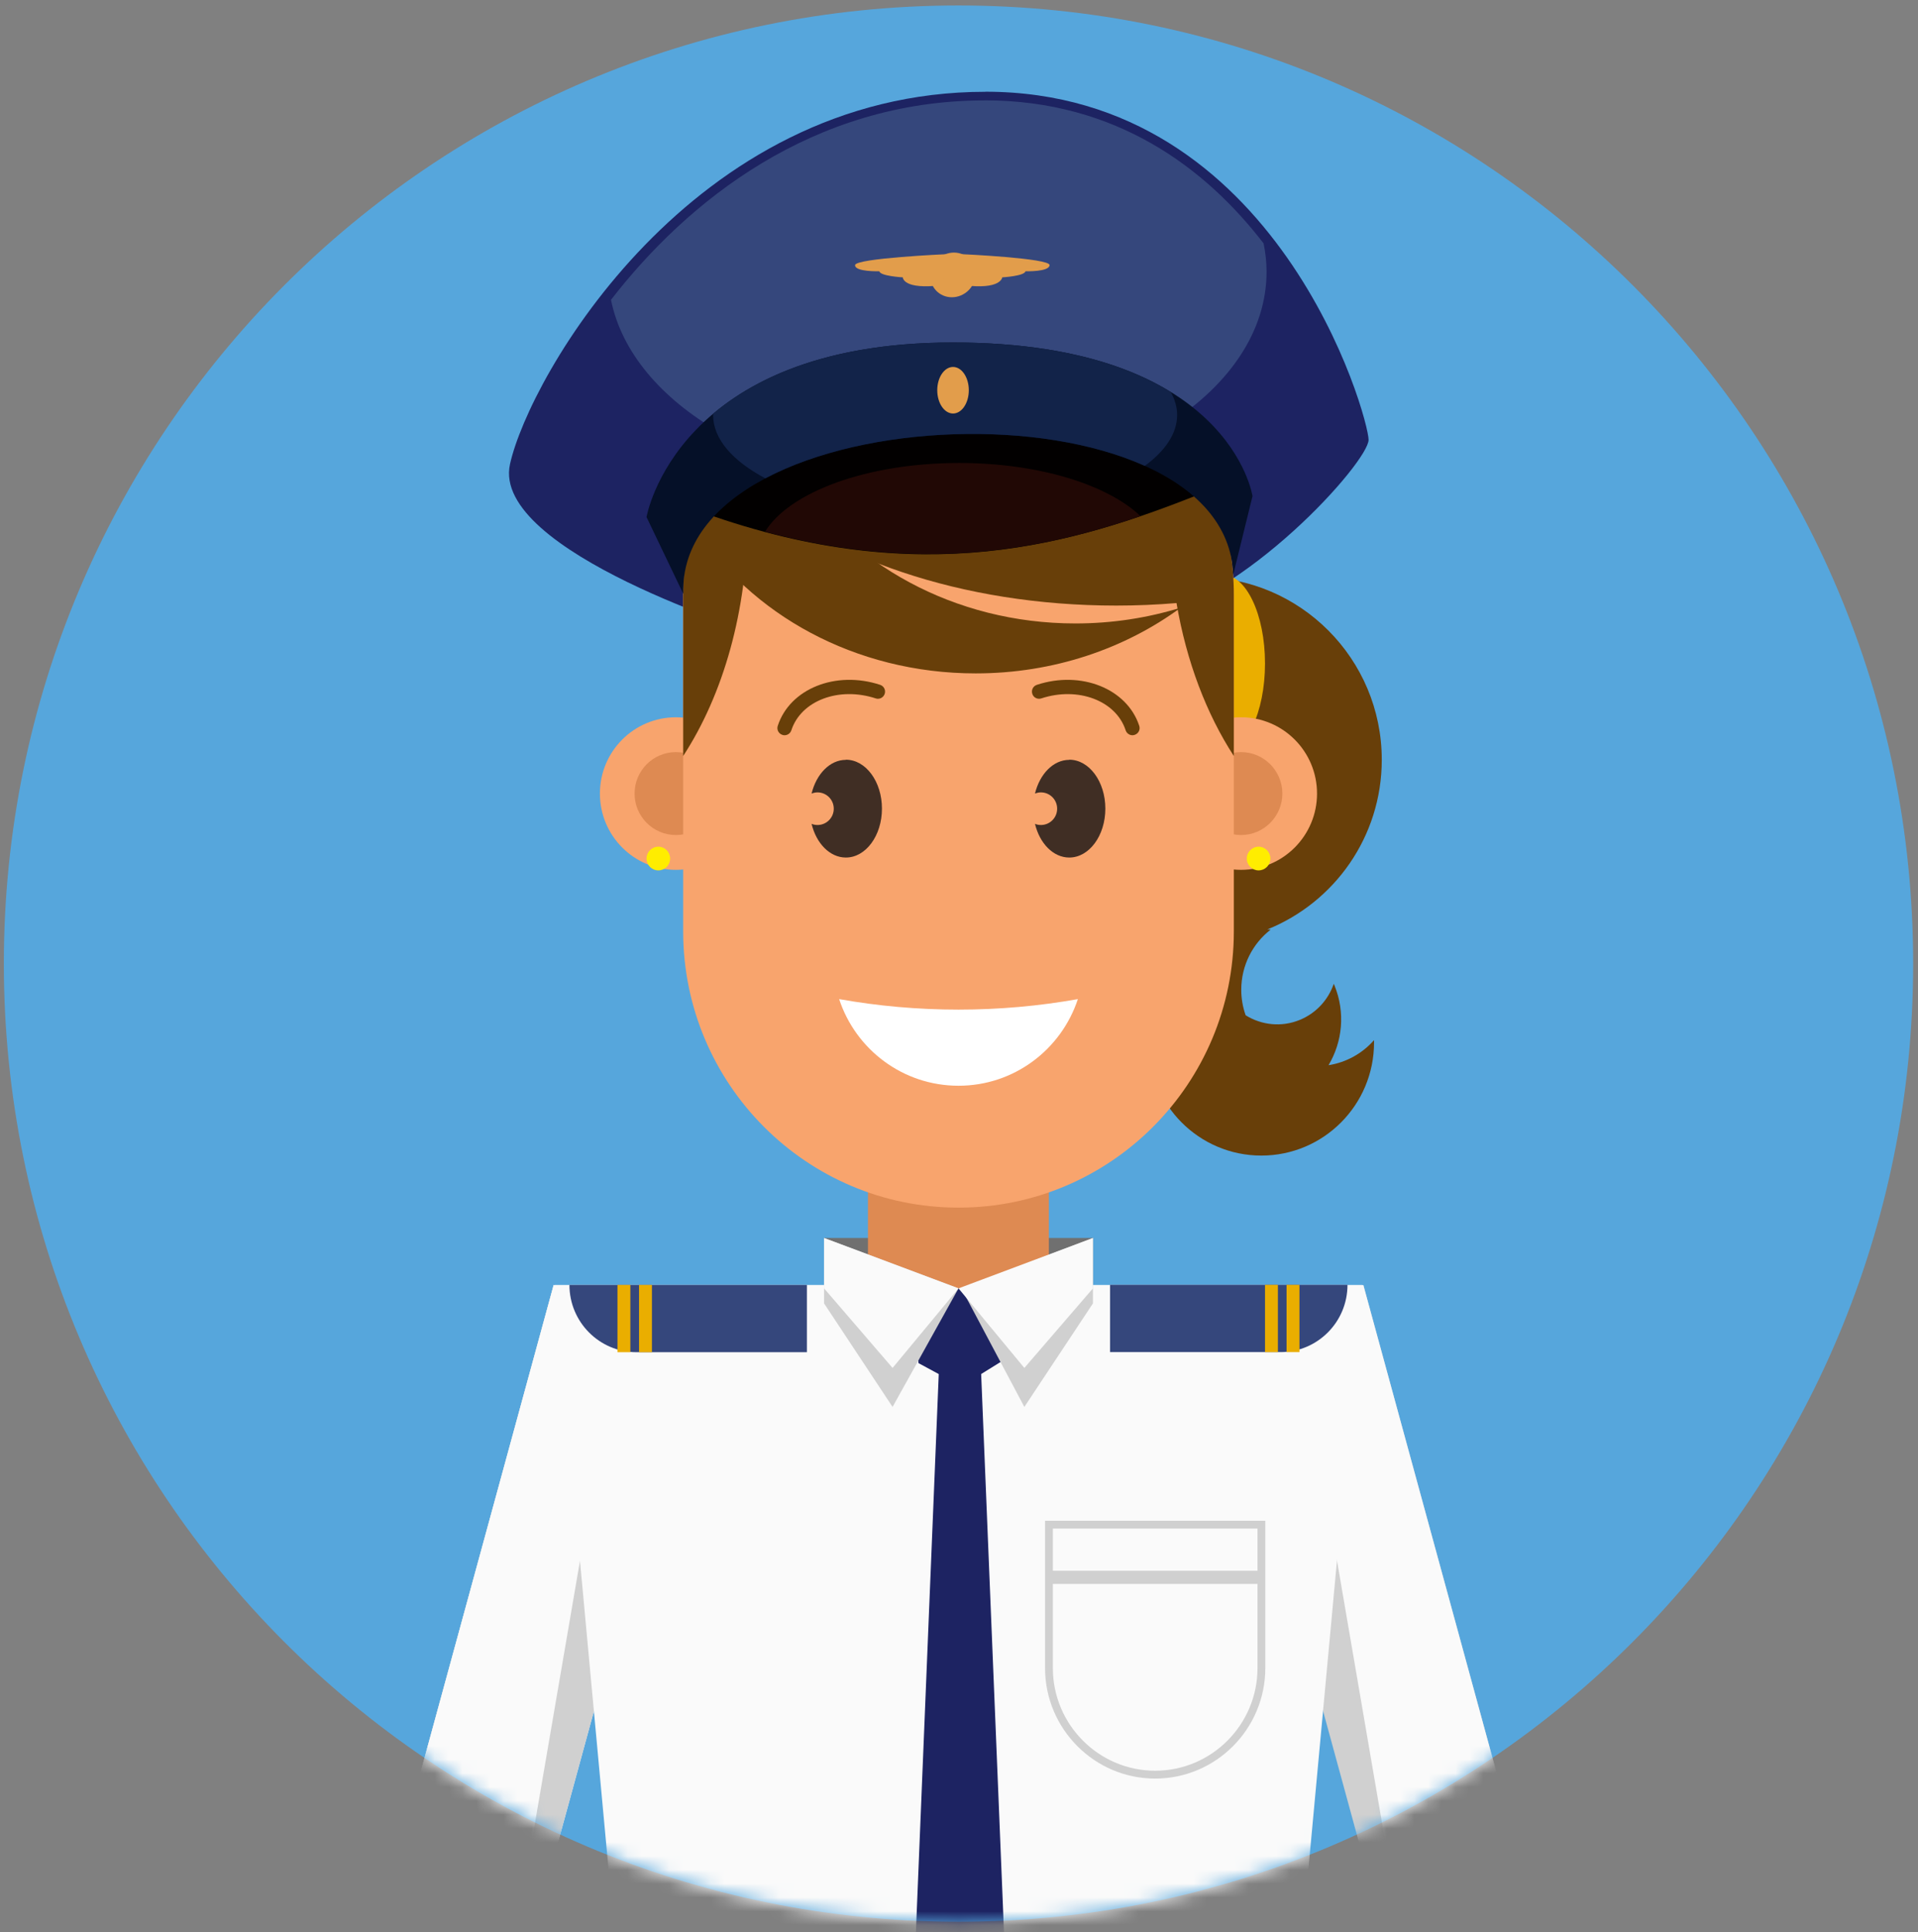 <svg width="139" height="140" viewBox="0 0 139 140" fill="none" xmlns="http://www.w3.org/2000/svg">
<rect x="0" y="0" width="139" height="140" fill="#808080" stroke="none"/>
<path d="M69.464 139.255C107.674 139.255 138.649 108.171 138.649 69.826C138.649 31.482 107.674 0.397 69.464 0.397C31.254 0.397 0.279 31.482 0.279 69.826C0.279 108.171 31.254 139.255 69.464 139.255Z" fill="#56A6DC"/>
<mask id="mask0_1479_1832" style="mask-type:luminance" maskUnits="userSpaceOnUse" x="0" y="0" width="139" height="140">
<path d="M69.464 139.255C107.674 139.255 138.649 108.171 138.649 69.826C138.649 31.482 107.674 0.397 69.464 0.397C31.254 0.397 0.279 31.482 0.279 69.826C0.279 108.171 31.254 139.255 69.464 139.255Z" fill="white"/>
</mask>
<g mask="url(#mask0_1479_1832)">
<path d="M96.284 77.183C97.286 75.496 97.513 73.377 96.715 71.417C96.698 71.377 96.681 71.332 96.658 71.292C96.267 72.434 95.401 73.411 94.201 73.905C92.865 74.456 91.41 74.28 90.273 73.57C90.069 72.99 89.956 72.371 89.956 71.724C89.956 69.951 90.788 68.372 92.084 67.367C92.005 67.361 91.926 67.355 91.846 67.35C96.709 65.395 100.139 60.629 100.139 55.057C100.139 47.746 94.23 41.815 86.944 41.815C79.659 41.815 73.749 47.746 73.749 55.057C73.749 62.368 79.659 68.298 86.944 68.298C87.125 68.298 87.301 68.293 87.476 68.287C87.137 68.486 86.825 68.713 86.537 68.963C84.538 70.457 83.242 72.849 83.242 75.541C83.242 80.069 86.899 83.738 91.41 83.738C95.922 83.738 99.579 80.069 99.579 75.541C99.579 75.484 99.579 75.427 99.579 75.371C98.747 76.325 97.586 76.984 96.279 77.189L96.284 77.183Z" fill="#683F09"/>
<path d="M88.62 54.506C90.308 54.506 91.677 51.627 91.677 48.075C91.677 44.524 90.308 41.645 88.62 41.645C86.932 41.645 85.563 44.524 85.563 48.075C85.563 51.627 86.932 54.506 88.62 54.506Z" fill="#EAAE00"/>
<path d="M79.206 89.709H59.722V93.106H79.206V89.709Z" fill="#707070"/>
<path d="M76.013 83.806H62.903V95.531H76.013V83.806Z" fill="#DE8A52"/>
<path d="M89.939 63.032C92.981 63.032 95.447 60.558 95.447 57.505C95.447 54.452 92.981 51.978 89.939 51.978C86.897 51.978 84.431 54.452 84.431 57.505C84.431 60.558 86.897 63.032 89.939 63.032Z" fill="#F8A46D"/>
<path d="M86.944 57.505C86.944 59.164 88.286 60.51 89.939 60.51C91.592 60.51 92.933 59.164 92.933 57.505C92.933 55.846 91.592 54.5 89.939 54.5C88.286 54.5 86.944 55.846 86.944 57.505Z" fill="#DE8A52"/>
<path d="M48.983 63.032C52.025 63.032 54.491 60.558 54.491 57.505C54.491 54.452 52.025 51.978 48.983 51.978C45.941 51.978 43.476 54.452 43.476 57.505C43.476 60.558 45.941 63.032 48.983 63.032Z" fill="#F8A46D"/>
<path d="M45.989 57.505C45.989 59.164 47.331 60.51 48.983 60.51C50.636 60.51 51.978 59.164 51.978 57.505C51.978 55.846 50.636 54.5 48.983 54.5C47.331 54.5 45.989 55.846 45.989 57.505Z" fill="#DE8A52"/>
<path d="M71.406 6.652C50.138 6.652 38.364 27.29 36.96 33.635C35.556 39.986 55.063 45.979 55.063 45.979L82.659 44.922C90.216 43.514 99.183 33.459 99.183 31.868C99.183 30.278 92.678 6.646 71.411 6.646L71.406 6.652Z" fill="#1D2362"/>
<path d="M89.418 43.11C89.418 32.051 80.484 23.086 69.464 23.086C58.444 23.086 49.51 32.051 49.51 43.11V67.486C49.51 78.545 58.444 87.51 69.464 87.51C80.484 87.51 89.418 78.545 89.418 67.486V43.11Z" fill="#F8A46D"/>
<path d="M85.331 30.971C81.685 26.182 75.934 23.086 69.464 23.086C62.994 23.086 57.242 26.176 53.597 30.971C53.087 31.635 52.623 32.334 52.199 33.067C50.489 36.021 49.51 39.452 49.51 43.11V54.784C52.397 50.359 54.18 44.263 54.18 37.538C54.18 36.714 54.152 35.901 54.101 35.095C59.784 40.383 69.662 43.883 80.893 43.883C82.376 43.883 83.836 43.82 85.263 43.701C85.987 47.956 87.448 51.756 89.418 54.784V43.11C89.418 38.543 87.895 34.339 85.331 30.971Z" fill="#683F09"/>
<path d="M77.938 45.178C69.153 45.178 61.494 40.838 57.474 34.413C55.357 36.106 52.935 37.39 50.314 38.145C54.35 44.508 61.975 48.797 70.709 48.797C76.347 48.797 81.521 47.007 85.569 44.036C83.174 44.775 80.61 45.178 77.938 45.178Z" fill="#683F09"/>
<path d="M71.355 7.277C58.861 7.277 49.776 14.622 44.279 21.728C45.813 29.323 55.816 35.186 67.93 35.186C81.108 35.186 91.79 28.25 91.79 19.689C91.79 18.996 91.71 18.308 91.575 17.638C87.403 12.219 80.938 7.271 71.355 7.271V7.277Z" fill="#35477C"/>
<path d="M50.37 35.657L51.055 37.185C66.843 42.798 77.825 39.412 86.921 35.822L87.091 33.8C87.091 33.8 66.328 25.585 50.37 35.657Z" fill="#020000"/>
<path d="M49.521 43.036L46.855 37.469C46.855 37.469 49.012 24.819 69.068 24.819C89.124 24.819 90.771 35.953 90.771 35.953L89.373 41.645C88.863 27.153 49.012 28.545 49.521 43.036Z" fill="#051028"/>
<path d="M51.689 29.977C51.689 30.005 51.678 30.039 51.678 30.067C51.678 31.811 53.099 33.408 55.465 34.663C62.846 30.76 75.379 30.346 82.965 33.76C84.442 32.675 85.308 31.419 85.308 30.067C85.308 29.499 85.138 28.943 84.855 28.414C81.629 26.426 76.676 24.819 69.062 24.819C60.277 24.819 54.922 27.25 51.684 29.977H51.689Z" fill="#122349"/>
<path d="M55.437 38.532C66.662 41.525 75.317 39.906 82.653 37.401C80.265 35.123 75.283 33.55 69.515 33.55C62.83 33.55 57.203 35.657 55.442 38.532H55.437Z" fill="#210805"/>
<path d="M70.692 19.922C70.732 19.03 70.036 18.303 69.136 18.303C68.236 18.303 67.466 19.024 67.426 19.922C67.386 20.819 68.083 21.541 68.983 21.541C69.883 21.541 70.653 20.819 70.692 19.922Z" fill="#E29D4B"/>
<path d="M68.337 20.655C65.411 21.035 65.428 20.098 65.428 20.098C65.428 20.098 63.769 20.007 63.73 19.655C63.73 19.655 61.947 19.712 61.969 19.212C61.992 18.712 68.598 18.416 68.683 18.416C68.768 18.416 68.337 20.649 68.337 20.649V20.655Z" fill="#E29D4B"/>
<path d="M69.758 20.655C72.56 21.035 72.634 20.098 72.634 20.098C72.634 20.098 74.247 20.007 74.321 19.655C74.321 19.655 76.042 19.712 76.064 19.212C76.087 18.712 69.719 18.416 69.634 18.416C69.549 18.416 69.758 20.649 69.758 20.649V20.655Z" fill="#E29D4B"/>
<path d="M69.068 29.965C69.699 29.965 70.211 29.21 70.211 28.278C70.211 27.346 69.699 26.591 69.068 26.591C68.436 26.591 67.924 27.346 67.924 28.278C67.924 29.21 68.436 29.965 69.068 29.965Z" fill="#E29D4B"/>
<path d="M61.301 55.062C60.141 55.062 59.161 56.091 58.816 57.505C58.952 57.454 59.093 57.42 59.246 57.42C59.897 57.42 60.424 57.948 60.424 58.602C60.424 59.255 59.897 59.783 59.246 59.783C59.093 59.783 58.946 59.755 58.816 59.698C59.156 61.118 60.141 62.141 61.301 62.141C62.745 62.141 63.916 60.556 63.916 58.596C63.916 56.636 62.745 55.051 61.301 55.051V55.062Z" fill="#402E24"/>
<path d="M77.491 55.062C76.33 55.062 75.351 56.091 75.006 57.505C75.142 57.454 75.283 57.42 75.436 57.42C76.087 57.42 76.613 57.948 76.613 58.602C76.613 59.255 76.087 59.783 75.436 59.783C75.283 59.783 75.136 59.755 75.006 59.698C75.345 61.118 76.33 62.141 77.491 62.141C78.934 62.141 80.106 60.556 80.106 58.596C80.106 56.636 78.934 55.051 77.491 55.051V55.062Z" fill="#402E24"/>
<path d="M69.464 73.161C66.515 73.161 63.622 72.9 60.814 72.4C62.009 76.047 65.428 78.677 69.464 78.677C73.5 78.677 76.913 76.047 78.114 72.4C75.306 72.9 72.419 73.161 69.464 73.161Z" fill="white"/>
<path d="M82.07 53.279C81.855 53.279 81.651 53.142 81.578 52.921C80.876 50.773 78.136 49.734 75.464 50.609C75.193 50.7 74.898 50.552 74.813 50.279C74.723 50.007 74.87 49.717 75.142 49.626C78.351 48.569 81.68 49.904 82.563 52.597C82.653 52.87 82.506 53.159 82.234 53.25C82.184 53.267 82.127 53.279 82.076 53.279H82.07Z" fill="#683F09"/>
<path d="M56.852 53.279C56.801 53.279 56.744 53.273 56.693 53.25C56.422 53.159 56.275 52.87 56.365 52.597C57.242 49.904 60.571 48.569 63.786 49.626C64.058 49.717 64.205 50.007 64.115 50.279C64.024 50.552 63.735 50.7 63.464 50.609C60.792 49.734 58.052 50.768 57.35 52.921C57.276 53.142 57.078 53.279 56.858 53.279H56.852Z" fill="#683F09"/>
<path d="M47.71 63.072C48.182 63.072 48.565 62.688 48.565 62.214C48.565 61.74 48.182 61.356 47.71 61.356C47.238 61.356 46.855 61.74 46.855 62.214C46.855 62.688 47.238 63.072 47.71 63.072Z" fill="#FFED00"/>
<path d="M91.212 63.072C91.684 63.072 92.067 62.688 92.067 62.214C92.067 61.74 91.684 61.356 91.212 61.356C90.74 61.356 90.358 61.74 90.358 62.214C90.358 62.688 90.74 63.072 91.212 63.072Z" fill="#FFED00"/>
<path d="M40.124 93.117L24.739 149.441C23.941 152.366 25.656 155.389 28.571 156.195C29.058 156.326 29.545 156.394 30.02 156.394C32.426 156.394 34.633 154.792 35.296 152.349L50.682 96.026L40.119 93.117H40.124Z" fill="#FAFAFA"/>
<path d="M98.803 93.117L114.189 149.441C114.987 152.366 113.272 155.389 110.357 156.195C109.87 156.326 109.383 156.394 108.908 156.394C106.502 156.394 104.294 154.792 103.632 152.349L88.246 96.026L98.809 93.117H98.803Z" fill="#D0D0D0"/>
<path d="M98.803 93.117L114.189 149.441C114.987 152.366 113.272 155.389 110.357 156.195C109.87 156.326 109.383 156.394 108.908 156.394C106.502 156.394 104.294 154.792 103.632 152.349L93.709 94.526L98.803 93.123V93.117Z" fill="#FAFAFA"/>
<path d="M40.124 93.117L24.739 149.441C23.941 152.366 25.656 155.389 28.571 156.195C29.058 156.326 29.545 156.394 30.02 156.394C32.426 156.394 34.633 154.792 35.296 152.349L50.682 96.026L40.119 93.117H40.124Z" fill="#D0D0D0"/>
<path d="M40.124 93.117L24.739 149.441C23.941 152.366 25.656 155.389 28.571 156.195C29.058 156.326 29.545 156.394 30.02 156.394C32.426 156.394 34.634 154.792 35.296 152.349L45.219 94.526L40.124 93.123V93.117Z" fill="#FAFAFA"/>
<path d="M92.882 156.388H46.04L40.181 93.117H62.212L69.566 94.418L77.53 93.117H98.741L92.882 156.388Z" fill="#FAFAFA"/>
<path d="M71.106 99.57L69.673 93.362H69.464L68.032 99.57L66.028 148.521L69.566 156.144L73.109 148.521L71.106 99.57Z" fill="#1D2362"/>
<path d="M72.685 98.588L69.673 100.457L66.56 98.775L66.452 95.225L69.464 93.362L72.577 95.043L72.685 98.588Z" fill="#1D2362"/>
<g style="mix-blend-mode:multiply">
<path d="M64.686 101.951L59.722 94.452V89.709L69.464 93.361L64.686 101.951Z" fill="#D0D0D0"/>
</g>
<g style="mix-blend-mode:multiply">
<path d="M74.236 101.951L79.206 94.452V89.709L69.673 93.361L74.236 101.951Z" fill="#D0D0D0"/>
</g>
<path d="M83.718 128.883C79.319 128.883 75.736 125.287 75.736 120.873V110.199H91.699V120.873C91.699 125.292 88.116 128.883 83.718 128.883ZM76.302 110.767V120.873C76.302 124.974 79.631 128.314 83.718 128.314C87.805 128.314 91.133 124.974 91.133 120.873V110.767H76.302Z" fill="#D0D0D0"/>
<path d="M91.416 113.823H76.019V114.778H91.416V113.823Z" fill="#D0D0D0"/>
<path d="M80.446 93.106H97.654C97.654 95.799 95.481 97.98 92.797 97.98H80.446V93.106Z" fill="#35477C"/>
<path d="M94.173 93.106H93.239V97.98H94.173V93.106Z" fill="#EAAE00"/>
<path d="M92.611 93.106H91.677V97.98H92.611V93.106Z" fill="#EAAE00"/>
<path d="M58.477 97.986H46.125C43.442 97.986 41.268 95.804 41.268 93.112H58.477V97.986Z" fill="#35477C"/>
<path d="M44.749 97.986H45.683V93.112H44.749V97.986Z" fill="#EAAE00"/>
<path d="M46.312 97.986H47.246V93.112H46.312V97.986Z" fill="#EAAE00"/>
<path d="M64.686 99.127L59.722 93.361V89.709L69.464 93.361L64.686 99.127Z" fill="#FAFAFA"/>
<path d="M74.236 99.127L79.206 93.361V89.709L69.464 93.361L74.236 99.127Z" fill="#FAFAFA"/>
</g>
</svg>
